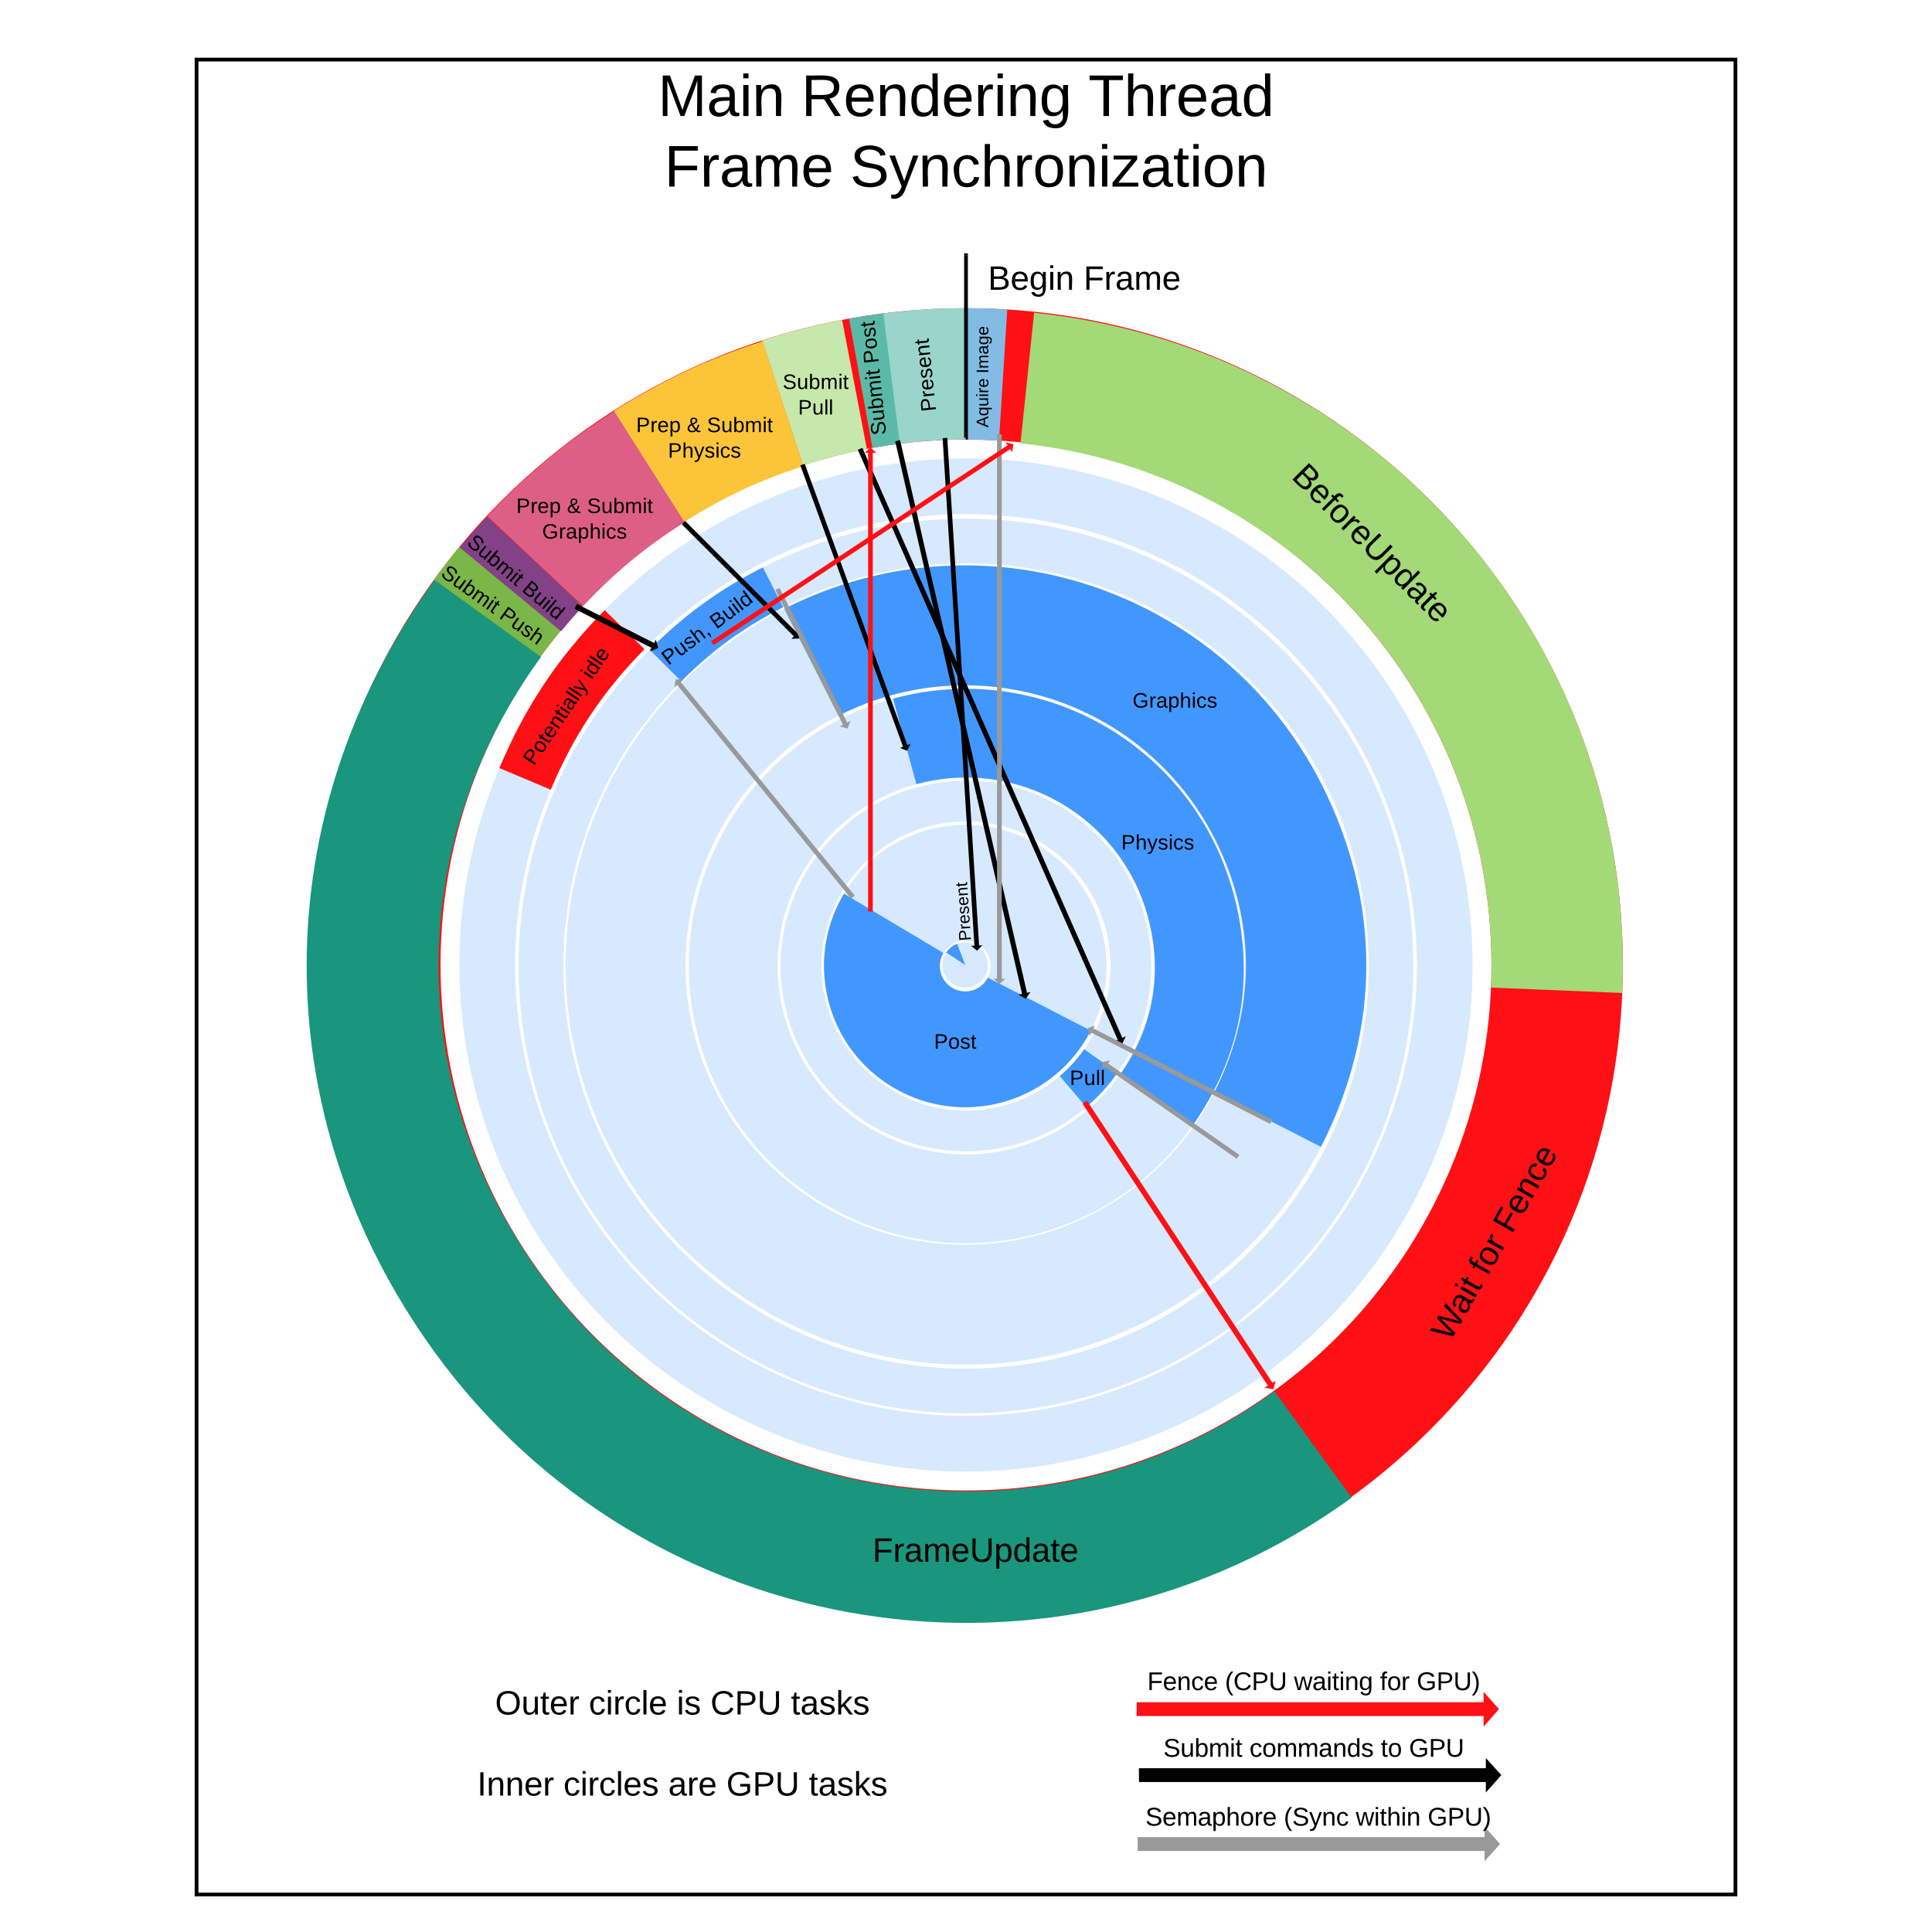 <svg xmlns="http://www.w3.org/2000/svg" xmlns:xlink="http://www.w3.org/1999/xlink" xmlns:lucid="lucid" width="1029.47" height="1029.47"><g transform="translate(-375.265 -115.265)" lucid:page-tab-id="0_0"><path d="M480 147.02h820v977.72H480z" stroke="#000" stroke-width="2" fill="#fff"/><use xlink:href="#a" transform="matrix(1,0,0,1,485,152.024) translate(240.805 25.067)"/><use xlink:href="#b" transform="matrix(1,0,0,1,485,152.024) translate(317.223 25.067)"/><use xlink:href="#c" transform="matrix(1,0,0,1,485,152.024) translate(470.147 25.067)"/><use xlink:href="#d" transform="matrix(1,0,0,1,485,152.024) translate(244.243 62.667)"/><use xlink:href="#e" transform="matrix(1,0,0,1,485,152.024) translate(343.204 62.667)"/><g stroke="#000" stroke-opacity="0" stroke-width="2"><path d="M1240 629.48c0-193.3-156.7-350-350-350s-350 156.7-350 350 156.7 350 350 350 350-156.7 350-350zm-70 0c0 154.64-125.36 280-280 280s-280-125.36-280-280 125.36-280 280-280 280 125.36 280 280z" fill="#d7e9ff" fill-opacity="0"/><path d="M1240 629.48c0-193.3-156.7-350-350-350s-350 156.7-350 350 156.7 350 350 350 350-156.7 350-350zm-70 0c0 154.64-125.36 280-280 280s-280-125.36-280-280 125.36-280 280-280 280 125.36 280 280z" fill="#ff1014"/></g><g stroke="#000" stroke-opacity="0" stroke-width="2"><path d="M781.42 296.75C597.66 356.72 497.3 554.3 557.27 738.05c59.96 183.77 257.55 284.13 441.3 224.16 183.77-59.95 284.13-257.53 224.16-441.3-59.96-183.76-257.55-284.12-441.3-224.15zM803.14 363.3c147-47.98 305.07 32.3 353.05 179.32 47.96 147-32.33 305.07-179.34 353.05-147 47.97-305.07-32.3-353.05-179.33-47.96-147 32.33-305.07 179.34-353.04z" fill="#d7e9ff" fill-opacity="0"/><path d="M781.42 296.75c14.7-4.8 27.37-8.07 42.56-11l13.2 68.76c-12.15 2.34-22.28 4.96-34.04 8.8z" fill="#c7e8ac"/></g><g stroke="#000" stroke-opacity="0" stroke-width="2"><path d="M827.7 285.08c-190.22 34.4-316.52 216.5-282.1 406.7C580 882 762.1 1008.3 952.3 973.9c190.22-34.4 316.52-216.5 282.1-406.7-34.4-190.22-216.5-316.52-406.7-282.1zM840.14 353.94c152.17-27.53 297.85 73.5 325.38 225.68 27.53 152.17-73.5 297.85-225.68 325.38C787.68 932.55 642 831.5 614.47 679.34c-27.53-152.17 73.5-297.85 225.68-325.38z" fill="#d7e9ff" fill-opacity="0"/><path d="M827.7 285.08c7.6-1.38 14.06-2.34 21.74-3.24l8.1 69.53c-6.13.7-11.3 1.48-17.4 2.58z" fill="#5abaa7"/></g><g stroke="#000" stroke-opacity="0" stroke-width="2"><path d="M845.94 282.28c-191.76 24.32-327.5 199.5-303.16 391.26 24.34 191.76 199.52 327.5 391.28 303.16 191.76-24.34 327.5-199.52 303.16-391.28-24.34-191.76-199.52-327.5-391.28-303.15zM854.75 351.7c153.4-19.46 293.56 89.12 313.02 242.53 19.47 153.4-89.1 293.56-242.52 313.02-153.4 19.47-293.56-89.1-313.02-242.52-19.47-153.4 89.1-293.55 242.52-313.02z" fill="#d7e9ff" fill-opacity="0"/><path d="M845.94 282.28c15.34-1.96 28.4-2.8 43.86-2.8l.04 70c-12.37 0-22.82.67-35.1 2.23z" fill="#99d5ca"/></g><path d="M890 279.48c-193.3 0-350 156.7-350 350s156.7 350 350 350 350-156.7 350-350-156.7-350-350-350zm0 70c154.64 0 280 125.36 280 280s-125.36 280-280 280-280-125.36-280-280 125.36-280 280-280z" stroke="#000" stroke-opacity="0" stroke-width="2" fill="#d7e9ff" fill-opacity="0"/><path d="M890 279.48c7.73 0 14.26.2 21.98.7l-4.4 69.85c-6.17-.38-11.4-.55-17.58-.55z" stroke="#000" stroke-opacity="0" stroke-width="2" fill="#83bbe5"/><g stroke="#000" stroke-opacity="0" stroke-width="2"><path d="M702.26 334.35C538.98 437.8 490.48 654.05 593.94 817.33 697.4 980.6 913.64 1029.1 1076.9 925.65c163.3-103.46 211.8-319.7 108.34-482.98-103.46-163.28-319.7-211.78-482.98-108.32zM739.72 393.48c130.62-82.77 303.6-43.97 386.38 86.66 82.77 130.63 43.97 303.6-86.65 386.38-130.63 82.77-303.62 43.97-386.38-86.66-82.77-130.63-43.97-303.6 86.66-386.38z" fill="#d7e9ff" fill-opacity="0"/><path d="M702.26 334.35c26.13-16.55 50-27.76 79.4-37.3l21.6 66.6c-23.54 7.62-42.63 16.6-63.53 29.83z" fill="#fcc438"/></g><g stroke="#000" stroke-opacity="0" stroke-width="2"><path d="M926.3 281.9c-192.25-20.06-364.36 119.54-384.4 311.8-20.06 192.25 119.54 364.36 311.8 384.4 192.25 20.06 364.36-119.54 384.4-311.8 20.06-192.25-119.54-364.36-311.8-384.4zM919.04 351.5c153.8 16.05 265.5 153.74 249.45 307.54-16.05 153.8-153.74 265.5-307.54 249.45-153.8-16.05-265.5-153.74-249.45-307.54 16.05-153.8 153.74-265.5 307.54-249.45z" fill="#d7e9ff" fill-opacity="0"/><path d="M926.3 281.9c184.57 19.24 321.03 177.06 313.4 362.47l-69.94-2.87c6.1-148.33-103.06-274.6-250.72-290z" fill="#a3d977"/></g><g stroke="#000" stroke-opacity="0" stroke-width="2"><path d="M1095.5 913.33c156.47-113.5 191.32-332.34 77.83-488.82C1059.83 268.04 841 233.2 684.5 346.68 528.04 460.17 493.2 679 606.68 835.5 720.17 991.96 939 1026.8 1095.5 913.32zM1054.4 856.66c-125.2 90.8-300.27 62.9-391.06-62.27-90.8-125.2-62.9-300.27 62.27-391.06 125.2-90.8 300.27-62.9 391.06 62.27 90.8 125.2 62.9 300.27-62.27 391.06z" fill="#d7e9ff" fill-opacity="0"/><path d="M1095.5 913.33c-156.5 113.5-375.34 78.64-488.83-77.84-90.8-125.2-90.65-286.43.34-411.46l56.6 41.2c-72.8 100.02-72.9 229-.26 329.15 90.8 125.17 265.87 153.05 391.05 62.26z" fill="#19967d"/></g><g stroke="#000" stroke-opacity="0" stroke-width="2"><path d="M606.6 424.1c-113.43 156.52-78.5 375.36 78.02 488.8 156.52 113.42 375.36 78.48 488.78-78.04 113.43-156.52 78.5-375.35-78.02-488.78-156.52-113.43-375.36-78.5-488.78 78.02zM663.28 465.18c90.74-125.22 265.8-153.17 391.03-62.42 125.22 90.74 153.17 265.8 62.42 391.03-90.74 125.2-265.8 153.15-391.03 62.4-125.22-90.74-153.17-265.8-62.42-391.02z" fill="#d7e9ff" fill-opacity="0"/><path d="M606.6 424.1c4.53-6.26 8.53-11.43 13.45-17.4l54 44.56c-3.95 4.78-7.14 8.9-10.77 13.92z" fill="#7ab648"/></g><g stroke="#000" stroke-opacity="0" stroke-width="2"><path d="M620.27 407.03C497.1 556 518.04 776.63 667.03 899.8 816 1022.94 1036.63 1002 1159.8 853.02c123.15-148.98 102.22-369.6-46.77-492.76-148.98-123.16-369.6-102.23-492.76 46.76zM674.23 451.63c98.52-119.2 275.02-135.94 394.2-37.4 119.2 98.52 135.94 275.02 37.4 394.2-98.52 119.2-275.02 135.94-394.2 37.4-119.2-98.52-135.94-275.02-37.4-394.2z" fill="#d7e9ff" fill-opacity="0"/><path d="M620.27 407.03c4.93-5.96 9.25-10.86 14.54-16.5l51.05 47.9c-4.23 4.5-7.7 8.43-11.63 13.2z" fill="#834187"/></g><g stroke="#000" stroke-opacity="0" stroke-width="2"><path d="M634.93 390.33C502.57 531.2 509.46 752.7 650.33 885.07c140.87 132.36 362.37 125.47 494.74-15.4 132.36-140.87 125.47-362.37-15.4-494.74-140.87-132.36-362.37-125.47-494.74 15.4zM685.95 438.26c105.9-112.7 283.1-118.2 395.8-12.3 112.68 105.88 118.2 283.08 12.3 395.78-105.9 112.7-283.1 118.2-395.8 12.3-112.68-105.88-118.2-283.08-12.3-395.78z" fill="#d7e9ff" fill-opacity="0"/><path d="M634.93 390.33c21.18-22.54 41.5-39.34 67.62-55.9l37.5 59.1c-20.9 13.26-37.16 26.7-54.1 44.73z" fill="#de5f85"/></g><g stroke="#000" stroke-opacity="0" stroke-width="2"><path d="M641.37 524.53c-57.96 137.3 6.36 295.6 143.68 353.58 137.3 57.97 295.6-6.35 353.58-143.66 57.96-137.32-6.36-295.62-143.68-353.58-137.3-57.97-295.6 6.35-353.58 143.67zM668.72 536.08c51.6-122.22 192.48-179.46 314.7-127.88 122.2 51.6 179.45 192.48 127.86 314.7-51.6 122.2-192.48 179.45-314.7 127.86-122.2-51.6-179.45-192.48-127.86-314.7z" fill="#d7e9ff"/><path d="M641.37 524.53c13.92-32.96 31.03-58.64 56.1-84.16l21.18 20.8c-22.3 22.72-37.55 45.57-49.93 74.9z" fill="#ff1014"/></g><g stroke="#000" stroke-opacity="0" stroke-width="2"><path d="M721.43 461.43c-93.1 93.1-93.1 244.04 0 337.14s244.04 93.1 337.14 0 93.1-244.04 0-337.14-244.04-93.1-337.14 0zM738.28 478.28c83.8-83.8 219.65-83.8 303.44 0 83.8 83.8 83.8 219.65 0 303.44-83.8 83.8-219.65 83.8-303.44 0-83.8-83.8-83.8-219.65 0-303.44z" fill="#d7e9ff"/><path d="M721.43 461.43c18.62-18.62 36.88-31.9 60.34-43.85l10.82 21.25c-21.12 10.76-37.56 22.7-54.32 39.45z" fill="#4297ff"/></g><g stroke="#000" stroke-opacity="0" stroke-width="2"><path d="M793.18 439.66c-104.84 53.25-146.66 181.4-93.4 286.23C753 830.72 881.17 872.54 986 819.3c104.83-53.25 146.65-181.4 93.4-286.23-53.24-104.83-181.4-146.65-286.22-93.4zM822.1 496.6c73.38-37.26 163.1-8 200.36 65.4 37.27 73.38 8 163.08-65.38 200.35-73.4 37.28-163.1 8-200.36-65.38-37.28-73.38-8-163.1 65.38-200.36z" fill="#d7e9ff"/><path d="M793.18 439.66c104.83-53.24 232.98-11.42 286.22 93.4 31.95 62.9 31.87 130.5-.24 193.32l-56.87-29.07c22.46-43.96 22.52-91.28.16-135.3-37.27-73.4-126.98-102.66-200.36-65.4z" fill="#4297ff"/></g><g stroke="#000" stroke-opacity="0" stroke-width="2"><path d="M851.15 487.54C772.47 509 726.1 590.17 747.55 668.84c21.45 78.7 102.62 125.07 181.3 103.62 78.68-21.46 125.06-102.63 103.6-181.3-21.45-78.7-102.62-125.07-181.3-103.62zm12.43 45.59c53.5-14.6 108.7 16.95 123.3 70.45 14.58 53.5-16.96 108.7-70.46 123.3-53.5 14.58-108.7-16.96-123.3-70.46-14.58-53.5 16.96-108.7 70.46-123.3z" fill="#d7e9ff"/><path d="M851.15 487.54c78.68-21.45 159.85 24.93 181.3 103.6 12.02 44.07 4.58 86.52-21.7 123.86l-38.65-27.2c17.88-25.4 22.94-54.26 14.77-84.22-14.6-53.5-69.8-85.04-123.3-70.45z" fill="#4297ff"/></g><g stroke="#000" stroke-opacity="0" stroke-width="2"><path d="M970.74 686.88c31.4-44.6 20.73-106.2-23.86-137.62-44.6-31.4-106.2-20.73-137.62 23.86-31.4 44.6-20.73 106.2 23.86 137.62 44.6 31.4 106.2 20.73 137.62-23.86zM952.97 674.36c-24.5 34.78-72.55 43.1-107.33 18.6s-43.1-72.54-18.6-107.32c24.5-34.78 72.54-43.1 107.32-18.6 34.78 24.5 43.1 72.54 18.6 107.32z" fill="#d7e9ff"/><path d="M970.74 686.88c-5.03 7.13-10.04 12.63-16.7 18.3l-14.08-16.55c5.18-4.4 9.1-8.7 13-14.27z" fill="#4297ff"/></g><g stroke="#000" stroke-opacity="0" stroke-width="2"><path d="M956.5 664.42c19.02-36.97 4.46-82.34-32.5-101.34s-82.33-4.46-101.34 32.5c-19 36.97-4.45 82.34 32.5 101.34 36.97 19 82.34 4.46 101.35-32.5zM901.64 636.2c-3.42 6.65-11.58 9.27-18.24 5.85-6.66-3.43-9.28-11.6-5.86-18.24 3.42-6.65 11.6-9.27 18.24-5.85 6.66 3.43 9.28 11.6 5.85 18.24z" fill="#d7e9ff"/><path d="M956.5 664.42c-19 36.96-64.37 51.5-101.33 32.5-36.96-19-51.5-64.37-32.5-101.34.75-1.47 1.44-2.7 2.3-4.13l52.98 31.6-.4.76c-3.43 6.66-.8 14.82 5.84 18.25 6.65 3.42 14.8.8 18.23-5.86z" fill="#4297ff"/></g><path d="M889.6 250.26H1016V280H889.6z" stroke="#000" stroke-opacity="0" stroke-width="2" fill="#fff" fill-opacity="0"/><use xlink:href="#f" transform="matrix(1,0,0,1,894.592,255.256) translate(7.1 14.4)"/><use xlink:href="#g" transform="matrix(1,0,0,1,894.592,255.256) translate(58.05 14.4)"/><g stroke="#000" stroke-opacity="0" stroke-width="2"><path d="M879.47 622.82c-3.67 5.6-2.13 13.1 3.46 16.78 5.58 3.67 13.1 2.13 16.77-3.46 3.68-5.6 2.13-13.1-3.45-16.77-5.6-3.68-13.1-2.13-16.78 3.45zm10.12 6.66z" fill="#d7e9ff"/><path d="M879.47 622.82c1.47-2.23 3.35-3.73 5.85-4.67l4.27 11.33z" fill="#4297ff"/></g><path d="M890 348.46v-97.2" stroke="#000" stroke-width="2" fill="none"/><path d="M889.84 349.48l-.84.06v-.06l.84-.02zm1.16 0l-.8-.03h-.36v-1.02H891z"/><path d="M890 251.28v-1.02" stroke="#000" stroke-width="2" fill="none"/><path d="M718.64 461.97l53.85-40.4 11.72 15.62-53.84 40.4z" stroke="#000" stroke-opacity="0" stroke-width="2" fill="#fff" fill-opacity="0"/><use xlink:href="#h" transform="matrix(0.8,-0.6,0.6,0.8,725.645,462.965) translate(0.383 9.067)"/><use xlink:href="#i" transform="matrix(0.8,-0.6,0.6,0.8,725.645,462.965) translate(32.494 9.067)"/><path d="M961.87 478.26h78.73v19.55h-78.73z" stroke="#000" stroke-opacity="0" stroke-width="2" fill="#fff" fill-opacity="0"/><use xlink:href="#j" transform="matrix(1,0,0,1,966.869,483.259) translate(11.865 9.067)"/><path d="M952.7 553.87h78.73v19.54H952.7z" stroke="#000" stroke-opacity="0" stroke-width="2" fill="#fff" fill-opacity="0"/><use xlink:href="#k" transform="matrix(1,0,0,1,957.701,558.866) translate(14.997 9.067)"/><path d="M925.22 679.36h58.73v19.54h-58.73z" stroke="#000" stroke-opacity="0" stroke-width="2" fill="#fff" fill-opacity="0"/><use xlink:href="#l" transform="matrix(1,0,0,1,930.22,684.356) translate(15.087 9.067)"/><path d="M850.8 660h66.6v19.55h-66.6z" stroke="#000" stroke-opacity="0" stroke-width="2" fill="#fff" fill-opacity="0"/><use xlink:href="#m" transform="matrix(1,0,0,1,855.791,665) translate(17.167 9.067)"/><path d="M880.64 620.57l-2.58-37.22 10.82-.75 2.57 37.22z" stroke="#000" stroke-opacity="0" stroke-width="2" fill="#fff" fill-opacity="0"/><use xlink:href="#n" transform="matrix(-0.069,-0.998,0.998,-0.069,885.284,615.234) translate(-1.679 7.289)"/><path d="M630.62 536.57l70.7-104.47 23.88 16.16-70.7 104.47z" stroke="#000" stroke-opacity="0" stroke-width="2" fill="#fff" fill-opacity="0"/><use xlink:href="#o" transform="matrix(0.561,-0.828,0.828,0.561,637.562,535.231) translate(22.06 11.767)"/><use xlink:href="#p" transform="matrix(0.561,-0.828,0.828,0.561,637.562,535.231) translate(77.373 11.767)"/><path d="M683.13 438.43l41.14 20.82.2-.4.32 1.17-1.14.43.2-.4-41.14-20.82zM740.32 394.26L800.06 454l.18-.17-.03.68-.67.04.18-.18-59.74-59.74zM803.47 363.7l54.7 149.8.25-.08-.32.6-.62-.25.23-.1-54.7-149.8zM834.26 355.2L972.8 669.6l.3-.14-.37.8-.85-.27.3-.14-138.52-314.4z" stroke="#000" stroke-width="2" fill="#fff"/><path d="M828.93 592.7L736.2 478.82l-.18.16.1-.68.67.04-.2.15 92.72 113.88zM1051.63 712.82l-95.32-48.65-.1.22-.18-.66.63-.24-.1.22 95.3 48.65z" stroke="#999" stroke-width="2" fill="#fff"/><path d="M954.18 703.14l98.8 150.3.4-.25-.32 1.17-1.2-.2.38-.23-98.8-150.3z" stroke="#ff1014" stroke-width="2" fill="#fff"/><path d="M790.22 429.9l36.08 71.84.22-.12-.25.63-.64-.18.22-.1-36.07-71.86z" stroke="#999" stroke-width="2" fill="#fff"/><path d="M1059.3 338.65l113.14 113.14-15.73 15.72-113.13-113.14z" stroke="#000" stroke-opacity="0" stroke-width="2" fill="#fff" fill-opacity="0"/><use xlink:href="#q" transform="matrix(0.707,0.707,-0.707,0.707,1059.3,345.725) translate(19.55 14.4)"/><path d="M1118.43 843l82.76-144.6 19.48 11.16-82.76 144.6z" stroke="#000" stroke-opacity="0" stroke-width="2" fill="#fff" fill-opacity="0"/><use xlink:href="#r" transform="matrix(0.497,-0.868,0.868,0.497,1125.256,841.14) translate(20.425 14.4)"/><use xlink:href="#s" transform="matrix(0.497,-0.868,0.868,0.497,1125.256,841.14) translate(60.675 14.4)"/><use xlink:href="#t" transform="matrix(0.497,-0.868,0.868,0.497,1125.256,841.14) translate(86.625 14.4)"/><path d="M838.58 928.06h112.5v19.55h-112.5z" stroke="#000" stroke-opacity="0" stroke-width="2" fill="#fff" fill-opacity="0"/><use xlink:href="#u" transform="matrix(1,0,0,1,843.584,933.062) translate(-3.4 14.4)"/><path d="M609.72 404.8l67.87 48.4-6.38 8.92-67.86-48.4z" stroke="#000" stroke-opacity="0" stroke-width="2" fill="#fff" fill-opacity="0"/><use xlink:href="#v" transform="matrix(0.814,0.581,-0.581,0.814,610.891,411.761) translate(4.92 9.067)"/><use xlink:href="#w" transform="matrix(0.814,0.581,-0.581,0.814,610.891,411.761) translate(43.265 9.067)"/><path d="M644.8 374.58h83.36v20H644.8z" stroke="#000" stroke-opacity="0" stroke-width="2" fill="#fff" fill-opacity="0"/><use xlink:href="#x" transform="matrix(1,0,0,1,649.805,379.575) translate(0.529 9.067)"/><use xlink:href="#y" transform="matrix(1,0,0,1,649.805,379.575) translate(27.571 9.067)"/><use xlink:href="#z" transform="matrix(1,0,0,1,649.805,379.575) translate(38.275 9.067)"/><use xlink:href="#A" transform="matrix(1,0,0,1,649.805,379.575) translate(14.365 22.667)"/><path d="M708.7 331.45h83.35v20H708.7z" stroke="#000" stroke-opacity="0" stroke-width="2" fill="#fff" fill-opacity="0"/><use xlink:href="#x" transform="matrix(1,0,0,1,713.693,336.453) translate(0.529 9.067)"/><use xlink:href="#y" transform="matrix(1,0,0,1,713.693,336.453) translate(27.571 9.067)"/><use xlink:href="#z" transform="matrix(1,0,0,1,713.693,336.453) translate(38.275 9.067)"/><use xlink:href="#B" transform="matrix(1,0,0,1,713.693,336.453) translate(17.497 22.667)"/><path d="M784.92 308.46h49.52v27.8h-49.52z" stroke="#000" stroke-opacity="0" stroke-width="2" fill="#fff" fill-opacity="0"/><use xlink:href="#C" transform="matrix(1,0,0,1,789.917,313.465) translate(2.402 9.067)"/><use xlink:href="#D" transform="matrix(1,0,0,1,789.917,313.465) translate(10.587 22.667)"/><path d="M834.65 359.6l-8.55-82.9 19.9-2.06 8.54 82.92z" stroke="#000" stroke-opacity="0" stroke-width="2" fill="#fff" fill-opacity="0"/><use xlink:href="#v" transform="matrix(-0.103,-0.995,0.995,-0.103,839.111,354.129) translate(6.494 9.067)"/><use xlink:href="#E" transform="matrix(-0.103,-0.995,0.995,-0.103,839.111,354.129) translate(44.839 9.067)"/><path d="M862.36 358l-8.55-82.92 19.9-2.05 8.55 82.92z" stroke="#000" stroke-opacity="0" stroke-width="2" fill="#fff" fill-opacity="0"/><use xlink:href="#F" transform="matrix(-0.103,-0.995,0.995,-0.103,866.817,352.518) translate(17.497 9.067)"/><path d="M889.6 358v-83.36h18.26V358z" stroke="#000" stroke-opacity="0" stroke-width="2" fill="#fff" fill-opacity="0"/><use xlink:href="#G" transform="matrix(6.123233995736766e-17,-1,1,6.123233995736766e-17,894.592,353.004) translate(9.958 7.289)"/><use xlink:href="#H" transform="matrix(6.123233995736766e-17,-1,1,6.123233995736766e-17,894.592,353.004) translate(38.759 7.289)"/><path d="M854.12 350.97l67.63 294.5.33-.07-.52.76-.8-.45.32-.07-67.62-294.5z" stroke="#000" stroke-width="2" fill="#fff"/><g><path d="M879.1 349.66l16.93 270.36h.25l-.47.47-.52-.43.25-.02L878.6 349.7z" stroke="#000" stroke-width="2" fill="#fff"/></g><g><path d="M908.04 347.73V637.8h.25l-.5.44-.5-.45h.24V347.72z" stroke="#999" stroke-width="2" fill="#fff"/></g><path d="M983.93 1025.3h184.86v-.68l1.2 1.36-1.2 1.37v-.7H983.92z" stroke="#ff1014" stroke-width="6" fill="#fff"/><path d="M985.15 1060.47H1170v-.68l1.23 1.35-1.22 1.37v-.68H985.16z" stroke="#000" stroke-width="6" fill="#fff"/><path d="M984.47 1097.17h184.85v-.7l1.23 1.38-1.23 1.36v-.67H984.47z" stroke="#999" stroke-width="6" fill="#fff"/><path d="M976.78 1000h196.62v24.28H976.78z" stroke="#000" stroke-opacity="0" stroke-width="2" fill="#fff" fill-opacity="0"/><g><use xlink:href="#I" transform="matrix(1,0,0,1,981.784,1005) translate(4.824 10.844)"/><use xlink:href="#J" transform="matrix(1,0,0,1,981.784,1005) translate(46.206 10.844)"/><use xlink:href="#K" transform="matrix(1,0,0,1,981.784,1005) translate(82.994 10.844)"/><use xlink:href="#L" transform="matrix(1,0,0,1,981.784,1005) translate(128.82 10.844)"/><use xlink:href="#M" transform="matrix(1,0,0,1,981.784,1005) translate(148.362 10.844)"/></g><path d="M976.78 1035.5h196.62v24.3H976.78z" stroke="#000" stroke-opacity="0" stroke-width="2" fill="#fff" fill-opacity="0"/><g><use xlink:href="#N" transform="matrix(1,0,0,1,981.784,1040.514) translate(13.39 10.844)"/><use xlink:href="#O" transform="matrix(1,0,0,1,981.784,1040.514) translate(59.253 10.844)"/><use xlink:href="#P" transform="matrix(1,0,0,1,981.784,1040.514) translate(129.215 10.844)"/><use xlink:href="#Q" transform="matrix(1,0,0,1,981.784,1040.514) translate(144.277 10.844)"/></g><path d="M979.2 1072.2h196.62v24.28H979.2z" stroke="#000" stroke-opacity="0" stroke-width="2" fill="#fff" fill-opacity="0"/><g><use xlink:href="#R" transform="matrix(1,0,0,1,984.198,1077.207) translate(1.398 10.844)"/><use xlink:href="#S" transform="matrix(1,0,0,1,984.198,1077.207) translate(75.125 10.844)"/><use xlink:href="#T" transform="matrix(1,0,0,1,984.198,1077.207) translate(113.494 10.844)"/><use xlink:href="#M" transform="matrix(1,0,0,1,984.198,1077.207) translate(151.789 10.844)"/></g><path d="M617.4 996.33H860v100.15H617.4z" stroke="#000" stroke-opacity="0" stroke-width="2" fill="#fff" fill-opacity="0"/><g><use xlink:href="#U" transform="matrix(1,0,0,1,622.391,1001.329) translate(16.675 27.5)"/><use xlink:href="#V" transform="matrix(1,0,0,1,622.391,1001.329) translate(66.625 27.5)"/><use xlink:href="#W" transform="matrix(1,0,0,1,622.391,1001.329) translate(113.475 27.5)"/><use xlink:href="#X" transform="matrix(1,0,0,1,622.391,1001.329) translate(131.425 27.5)"/><use xlink:href="#Y" transform="matrix(1,0,0,1,622.391,1001.329) translate(174.325 27.5)"/><use xlink:href="#Z" transform="matrix(1,0,0,1,622.391,1001.329) translate(116.5 49.1)"/><use xlink:href="#aa" transform="matrix(1,0,0,1,622.391,1001.329) translate(7.15 70.7)"/><use xlink:href="#ab" transform="matrix(1,0,0,1,622.391,1001.329) translate(53.1 70.7)"/><use xlink:href="#ac" transform="matrix(1,0,0,1,622.391,1001.329) translate(108.95 70.7)"/><use xlink:href="#ad" transform="matrix(1,0,0,1,622.391,1001.329) translate(139.9 70.7)"/><use xlink:href="#ae" transform="matrix(1,0,0,1,622.391,1001.329) translate(183.85 70.7)"/></g><g><path d="M838.83 600V355.52h-.25l.5-.45.5.45h-.25V600z" stroke="#ff1014" stroke-width="2" fill="#fff"/></g><g><path d="M755.5 457.2l158.1-104.43-.15-.2.65.16-.1.66-.13-.22-158.1 104.44z" stroke="#ff1014" stroke-width="2" fill="#fff"/></g><g><path d="M624.78 387.82l63.8 53.66-7.06 8.38-63.8-53.65z" stroke="#000" stroke-opacity="0" stroke-width="2" fill="#fff" fill-opacity="0"/></g><g><use xlink:href="#v" transform="matrix(0.765,0.644,-0.644,0.765,625.391,394.864) translate(5.267 9.067)"/><use xlink:href="#i" transform="matrix(0.765,0.644,-0.644,0.765,625.391,394.864) translate(43.611 9.067)"/></g><g><path d="M1034 731.3l-70.14-48.82-.14.2-.1-.66.67-.15-.16.2 70.14 48.83z" stroke="#999" stroke-width="2" fill="#fff"/></g><defs><path d="M240 0l2-218c-23 76-54 145-80 218h-23L58-218 59 0H30v-248h44l77 211c21-75 51-140 76-211h43V0h-30" id="af"/><path d="M141-36C126-15 110 5 73 4 37 3 15-17 15-53c-1-64 63-63 125-63 3-35-9-54-41-54-24 1-41 7-42 31l-33-3c5-37 33-52 76-52 45 0 72 20 72 64v82c-1 20 7 32 28 27v20c-31 9-61-2-59-35zM48-53c0 20 12 33 32 33 41-3 63-29 60-74-43 2-92-5-92 41" id="ag"/><path d="M24-231v-30h32v30H24zM24 0v-190h32V0H24" id="ah"/><path d="M117-194c89-4 53 116 60 194h-32v-121c0-31-8-49-39-48C34-167 62-67 57 0H25l-1-190h30c1 10-1 24 2 32 11-22 29-35 61-36" id="ai"/><g id="a"><use transform="matrix(0.087,0,0,0.087,0,0)" xlink:href="#af"/><use transform="matrix(0.087,0,0,0.087,26.024,0)" xlink:href="#ag"/><use transform="matrix(0.087,0,0,0.087,43.431,0)" xlink:href="#ah"/><use transform="matrix(0.087,0,0,0.087,50.307,0)" xlink:href="#ai"/></g><path d="M233-177c-1 41-23 64-60 70L243 0h-38l-65-103H63V0H30v-248c88 3 205-21 203 71zM63-129c60-2 137 13 137-47 0-61-80-42-137-45v92" id="aj"/><path d="M100-194c63 0 86 42 84 106H49c0 40 14 67 53 68 26 1 43-12 49-29l28 8c-11 28-37 45-77 45C44 4 14-33 15-96c1-61 26-98 85-98zm52 81c6-60-76-77-97-28-3 7-6 17-6 28h103" id="ak"/><path d="M85-194c31 0 48 13 60 33l-1-100h32l1 261h-30c-2-10 0-23-3-31C134-8 116 4 85 4 32 4 16-35 15-94c0-66 23-100 70-100zm9 24c-40 0-46 34-46 75 0 40 6 74 45 74 42 0 51-32 51-76 0-42-9-74-50-73" id="al"/><path d="M114-163C36-179 61-72 57 0H25l-1-190h30c1 12-1 29 2 39 6-27 23-49 58-41v29" id="am"/><path d="M177-190C167-65 218 103 67 71c-23-6-38-20-44-43l32-5c15 47 100 32 89-28v-30C133-14 115 1 83 1 29 1 15-40 15-95c0-56 16-97 71-98 29-1 48 16 59 35 1-10 0-23 2-32h30zM94-22c36 0 50-32 50-73 0-42-14-75-50-75-39 0-46 34-46 75s6 73 46 73" id="an"/><g id="b"><use transform="matrix(0.087,0,0,0.087,0,0)" xlink:href="#aj"/><use transform="matrix(0.087,0,0,0.087,22.543,0)" xlink:href="#ak"/><use transform="matrix(0.087,0,0,0.087,39.95,0)" xlink:href="#ai"/><use transform="matrix(0.087,0,0,0.087,57.357,0)" xlink:href="#al"/><use transform="matrix(0.087,0,0,0.087,74.765,0)" xlink:href="#ak"/><use transform="matrix(0.087,0,0,0.087,92.172,0)" xlink:href="#am"/><use transform="matrix(0.087,0,0,0.087,102.53,0)" xlink:href="#ah"/><use transform="matrix(0.087,0,0,0.087,109.406,0)" xlink:href="#ai"/><use transform="matrix(0.087,0,0,0.087,126.813,0)" xlink:href="#an"/></g><path d="M127-220V0H93v-220H8v-28h204v28h-85" id="ao"/><path d="M106-169C34-169 62-67 57 0H25v-261h32l-1 103c12-21 28-36 61-36 89 0 53 116 60 194h-32v-121c2-32-8-49-39-48" id="ap"/><g id="c"><use transform="matrix(0.087,0,0,0.087,0,0)" xlink:href="#ao"/><use transform="matrix(0.087,0,0,0.087,19.061,0)" xlink:href="#ap"/><use transform="matrix(0.087,0,0,0.087,36.469,0)" xlink:href="#am"/><use transform="matrix(0.087,0,0,0.087,46.826,0)" xlink:href="#ak"/><use transform="matrix(0.087,0,0,0.087,64.233,0)" xlink:href="#ag"/><use transform="matrix(0.087,0,0,0.087,81.641,0)" xlink:href="#al"/></g><path d="M63-220v92h138v28H63V0H30v-248h175v28H63" id="aq"/><path d="M210-169c-67 3-38 105-44 169h-31v-121c0-29-5-50-35-48C34-165 62-65 56 0H25l-1-190h30c1 10-1 24 2 32 10-44 99-50 107 0 11-21 27-35 58-36 85-2 47 119 55 194h-31v-121c0-29-5-49-35-48" id="ar"/><g id="d"><use transform="matrix(0.087,0,0,0.087,0,0)" xlink:href="#aq"/><use transform="matrix(0.087,0,0,0.087,19.061,0)" xlink:href="#am"/><use transform="matrix(0.087,0,0,0.087,29.419,0)" xlink:href="#ag"/><use transform="matrix(0.087,0,0,0.087,46.826,0)" xlink:href="#ar"/><use transform="matrix(0.087,0,0,0.087,72.85,0)" xlink:href="#ak"/></g><path d="M185-189c-5-48-123-54-124 2 14 75 158 14 163 119 3 78-121 87-175 55-17-10-28-26-33-46l33-7c5 56 141 63 141-1 0-78-155-14-162-118-5-82 145-84 179-34 5 7 8 16 11 25" id="as"/><path d="M179-190L93 31C79 59 56 82 12 73V49c39 6 53-20 64-50L1-190h34L92-34l54-156h33" id="at"/><path d="M96-169c-40 0-48 33-48 73s9 75 48 75c24 0 41-14 43-38l32 2c-6 37-31 61-74 61-59 0-76-41-82-99-10-93 101-131 147-64 4 7 5 14 7 22l-32 3c-4-21-16-35-41-35" id="au"/><path d="M100-194c62-1 85 37 85 99 1 63-27 99-86 99S16-35 15-95c0-66 28-99 85-99zM99-20c44 1 53-31 53-75 0-43-8-75-51-75s-53 32-53 75 10 74 51 75" id="av"/><path d="M9 0v-24l116-142H16v-24h144v24L44-24h123V0H9" id="aw"/><path d="M59-47c-2 24 18 29 38 22v24C64 9 27 4 27-40v-127H5v-23h24l9-43h21v43h35v23H59v120" id="ax"/><g id="e"><use transform="matrix(0.087,0,0,0.087,0,0)" xlink:href="#as"/><use transform="matrix(0.087,0,0,0.087,20.889,0)" xlink:href="#at"/><use transform="matrix(0.087,0,0,0.087,36.556,0)" xlink:href="#ai"/><use transform="matrix(0.087,0,0,0.087,53.963,0)" xlink:href="#au"/><use transform="matrix(0.087,0,0,0.087,69.63,0)" xlink:href="#ap"/><use transform="matrix(0.087,0,0,0.087,87.037,0)" xlink:href="#am"/><use transform="matrix(0.087,0,0,0.087,97.394,0)" xlink:href="#av"/><use transform="matrix(0.087,0,0,0.087,114.802,0)" xlink:href="#ai"/><use transform="matrix(0.087,0,0,0.087,132.209,0)" xlink:href="#ah"/><use transform="matrix(0.087,0,0,0.087,139.085,0)" xlink:href="#aw"/><use transform="matrix(0.087,0,0,0.087,154.752,0)" xlink:href="#ag"/><use transform="matrix(0.087,0,0,0.087,172.159,0)" xlink:href="#ax"/><use transform="matrix(0.087,0,0,0.087,180.863,0)" xlink:href="#ah"/><use transform="matrix(0.087,0,0,0.087,187.739,0)" xlink:href="#av"/><use transform="matrix(0.087,0,0,0.087,205.146,0)" xlink:href="#ai"/></g><path d="M160-131c35 5 61 23 61 61C221 17 115-2 30 0v-248c76 3 177-17 177 60 0 33-19 50-47 57zm-97-11c50-1 110 9 110-42 0-47-63-36-110-37v79zm0 115c55-2 124 14 124-45 0-56-70-42-124-44v89" id="ay"/><g id="f"><use transform="matrix(0.05,0,0,0.05,0,0)" xlink:href="#ay"/><use transform="matrix(0.05,0,0,0.05,12,0)" xlink:href="#ak"/><use transform="matrix(0.05,0,0,0.05,22,0)" xlink:href="#an"/><use transform="matrix(0.05,0,0,0.05,32,0)" xlink:href="#ah"/><use transform="matrix(0.05,0,0,0.05,35.95,0)" xlink:href="#ai"/></g><g id="g"><use transform="matrix(0.05,0,0,0.05,0,0)" xlink:href="#aq"/><use transform="matrix(0.05,0,0,0.05,10.95,0)" xlink:href="#am"/><use transform="matrix(0.05,0,0,0.05,16.9,0)" xlink:href="#ag"/><use transform="matrix(0.05,0,0,0.05,26.9,0)" xlink:href="#ar"/><use transform="matrix(0.05,0,0,0.05,41.85,0)" xlink:href="#ak"/></g><path d="M30-248c87 1 191-15 191 75 0 78-77 80-158 76V0H30v-248zm33 125c57 0 124 11 124-50 0-59-68-47-124-48v98" id="az"/><path d="M84 4C-5 8 30-112 23-190h32v120c0 31 7 50 39 49 72-2 45-101 50-169h31l1 190h-30c-1-10 1-25-2-33-11 22-28 36-60 37" id="aA"/><path d="M135-143c-3-34-86-38-87 0 15 53 115 12 119 90S17 21 10-45l28-5c4 36 97 45 98 0-10-56-113-15-118-90-4-57 82-63 122-42 12 7 21 19 24 35" id="aB"/><path d="M68-38c1 34 0 65-14 84H32c9-13 17-26 17-46H33v-38h35" id="aC"/><g id="h"><use transform="matrix(0.031,0,0,0.031,0,0)" xlink:href="#az"/><use transform="matrix(0.031,0,0,0.031,7.556,0)" xlink:href="#aA"/><use transform="matrix(0.031,0,0,0.031,13.852,0)" xlink:href="#aB"/><use transform="matrix(0.031,0,0,0.031,19.519,0)" xlink:href="#ap"/><use transform="matrix(0.031,0,0,0.031,25.815,0)" xlink:href="#aC"/></g><path d="M24 0v-261h32V0H24" id="aD"/><g id="i"><use transform="matrix(0.031,0,0,0.031,0,0)" xlink:href="#ay"/><use transform="matrix(0.031,0,0,0.031,7.556,0)" xlink:href="#aA"/><use transform="matrix(0.031,0,0,0.031,13.852,0)" xlink:href="#ah"/><use transform="matrix(0.031,0,0,0.031,16.339,0)" xlink:href="#aD"/><use transform="matrix(0.031,0,0,0.031,18.826,0)" xlink:href="#al"/></g><path d="M143 4C61 4 22-44 18-125c-5-107 100-154 193-111 17 8 29 25 37 43l-32 9c-13-25-37-40-76-40-61 0-88 39-88 99 0 61 29 100 91 101 35 0 62-11 79-27v-45h-74v-28h105v86C228-13 192 4 143 4" id="aE"/><path d="M115-194c55 1 70 41 70 98S169 2 115 4C84 4 66-9 55-30l1 105H24l-1-265h31l2 30c10-21 28-34 59-34zm-8 174c40 0 45-34 45-75s-6-73-45-74c-42 0-51 32-51 76 0 43 10 73 51 73" id="aF"/><g id="j"><use transform="matrix(0.031,0,0,0.031,0,0)" xlink:href="#aE"/><use transform="matrix(0.031,0,0,0.031,8.815,0)" xlink:href="#am"/><use transform="matrix(0.031,0,0,0.031,12.561,0)" xlink:href="#ag"/><use transform="matrix(0.031,0,0,0.031,18.857,0)" xlink:href="#aF"/><use transform="matrix(0.031,0,0,0.031,25.154,0)" xlink:href="#ap"/><use transform="matrix(0.031,0,0,0.031,31.45,0)" xlink:href="#ah"/><use transform="matrix(0.031,0,0,0.031,33.937,0)" xlink:href="#au"/><use transform="matrix(0.031,0,0,0.031,39.604,0)" xlink:href="#aB"/></g><g id="k"><use transform="matrix(0.031,0,0,0.031,0,0)" xlink:href="#az"/><use transform="matrix(0.031,0,0,0.031,7.556,0)" xlink:href="#ap"/><use transform="matrix(0.031,0,0,0.031,13.852,0)" xlink:href="#at"/><use transform="matrix(0.031,0,0,0.031,19.519,0)" xlink:href="#aB"/><use transform="matrix(0.031,0,0,0.031,25.185,0)" xlink:href="#ah"/><use transform="matrix(0.031,0,0,0.031,27.672,0)" xlink:href="#au"/><use transform="matrix(0.031,0,0,0.031,33.339,0)" xlink:href="#aB"/></g><g id="l"><use transform="matrix(0.031,0,0,0.031,0,0)" xlink:href="#az"/><use transform="matrix(0.031,0,0,0.031,7.556,0)" xlink:href="#aA"/><use transform="matrix(0.031,0,0,0.031,13.852,0)" xlink:href="#aD"/><use transform="matrix(0.031,0,0,0.031,16.339,0)" xlink:href="#aD"/></g><g id="m"><use transform="matrix(0.031,0,0,0.031,0,0)" xlink:href="#az"/><use transform="matrix(0.031,0,0,0.031,7.556,0)" xlink:href="#av"/><use transform="matrix(0.031,0,0,0.031,13.852,0)" xlink:href="#aB"/><use transform="matrix(0.031,0,0,0.031,19.519,0)" xlink:href="#ax"/></g><g id="n"><use transform="matrix(0.025,0,0,0.025,0,0)" xlink:href="#az"/><use transform="matrix(0.025,0,0,0.025,6.074,0)" xlink:href="#am"/><use transform="matrix(0.025,0,0,0.025,9.086,0)" xlink:href="#ak"/><use transform="matrix(0.025,0,0,0.025,14.148,0)" xlink:href="#aB"/><use transform="matrix(0.025,0,0,0.025,18.703,0)" xlink:href="#ak"/><use transform="matrix(0.025,0,0,0.025,23.765,0)" xlink:href="#ai"/><use transform="matrix(0.025,0,0,0.025,28.827,0)" xlink:href="#ax"/></g><g id="o"><use transform="matrix(0.031,0,0,0.031,0,0)" xlink:href="#az"/><use transform="matrix(0.031,0,0,0.031,7.556,0)" xlink:href="#av"/><use transform="matrix(0.031,0,0,0.031,13.852,0)" xlink:href="#ax"/><use transform="matrix(0.031,0,0,0.031,17,0)" xlink:href="#ak"/><use transform="matrix(0.031,0,0,0.031,23.296,0)" xlink:href="#ai"/><use transform="matrix(0.031,0,0,0.031,29.593,0)" xlink:href="#ax"/><use transform="matrix(0.031,0,0,0.031,32.741,0)" xlink:href="#ah"/><use transform="matrix(0.031,0,0,0.031,35.228,0)" xlink:href="#ag"/><use transform="matrix(0.031,0,0,0.031,41.524,0)" xlink:href="#aD"/><use transform="matrix(0.031,0,0,0.031,44.011,0)" xlink:href="#aD"/><use transform="matrix(0.031,0,0,0.031,46.498,0)" xlink:href="#at"/></g><g id="p"><use transform="matrix(0.031,0,0,0.031,0,0)" xlink:href="#ah"/><use transform="matrix(0.031,0,0,0.031,2.487,0)" xlink:href="#al"/><use transform="matrix(0.031,0,0,0.031,8.783,0)" xlink:href="#aD"/><use transform="matrix(0.031,0,0,0.031,11.27,0)" xlink:href="#ak"/></g><path d="M101-234c-31-9-42 10-38 44h38v23H63V0H32v-167H5v-23h27c-7-52 17-82 69-68v24" id="aG"/><path d="M232-93c-1 65-40 97-104 97C67 4 28-28 28-90v-158h33c8 89-33 224 67 224 102 0 64-133 71-224h33v155" id="aH"/><g id="q"><use transform="matrix(0.05,0,0,0.05,0,0)" xlink:href="#ay"/><use transform="matrix(0.05,0,0,0.05,12,0)" xlink:href="#ak"/><use transform="matrix(0.05,0,0,0.05,22,0)" xlink:href="#aG"/><use transform="matrix(0.05,0,0,0.05,27,0)" xlink:href="#av"/><use transform="matrix(0.05,0,0,0.05,37,0)" xlink:href="#am"/><use transform="matrix(0.05,0,0,0.05,42.95,0)" xlink:href="#ak"/><use transform="matrix(0.05,0,0,0.05,52.95,0)" xlink:href="#aH"/><use transform="matrix(0.05,0,0,0.05,65.9,0)" xlink:href="#aF"/><use transform="matrix(0.05,0,0,0.05,75.9,0)" xlink:href="#al"/><use transform="matrix(0.05,0,0,0.05,85.9,0)" xlink:href="#ag"/><use transform="matrix(0.05,0,0,0.05,95.9,0)" xlink:href="#ax"/><use transform="matrix(0.05,0,0,0.05,100.9,0)" xlink:href="#ak"/></g><path d="M266 0h-40l-56-210L115 0H75L2-248h35L96-30l15-64 43-154h32l59 218 59-218h35" id="aI"/><g id="r"><use transform="matrix(0.05,0,0,0.05,0,0)" xlink:href="#aI"/><use transform="matrix(0.05,0,0,0.05,16.3,0)" xlink:href="#ag"/><use transform="matrix(0.05,0,0,0.05,26.3,0)" xlink:href="#ah"/><use transform="matrix(0.05,0,0,0.05,30.25,0)" xlink:href="#ax"/></g><g id="s"><use transform="matrix(0.05,0,0,0.05,0,0)" xlink:href="#aG"/><use transform="matrix(0.05,0,0,0.05,5,0)" xlink:href="#av"/><use transform="matrix(0.05,0,0,0.05,15,0)" xlink:href="#am"/></g><g id="t"><use transform="matrix(0.05,0,0,0.05,0,0)" xlink:href="#aq"/><use transform="matrix(0.05,0,0,0.05,10.95,0)" xlink:href="#ak"/><use transform="matrix(0.05,0,0,0.05,20.95,0)" xlink:href="#ai"/><use transform="matrix(0.05,0,0,0.05,30.95,0)" xlink:href="#au"/><use transform="matrix(0.05,0,0,0.05,39.95,0)" xlink:href="#ak"/></g><g id="u"><use transform="matrix(0.05,0,0,0.05,0,0)" xlink:href="#aq"/><use transform="matrix(0.05,0,0,0.05,10.95,0)" xlink:href="#am"/><use transform="matrix(0.05,0,0,0.05,16.9,0)" xlink:href="#ag"/><use transform="matrix(0.05,0,0,0.05,26.9,0)" xlink:href="#ar"/><use transform="matrix(0.05,0,0,0.05,41.85,0)" xlink:href="#ak"/><use transform="matrix(0.05,0,0,0.05,51.85,0)" xlink:href="#aH"/><use transform="matrix(0.05,0,0,0.05,64.8,0)" xlink:href="#aF"/><use transform="matrix(0.05,0,0,0.05,74.8,0)" xlink:href="#al"/><use transform="matrix(0.05,0,0,0.05,84.8,0)" xlink:href="#ag"/><use transform="matrix(0.05,0,0,0.05,94.8,0)" xlink:href="#ax"/><use transform="matrix(0.05,0,0,0.05,99.8,0)" xlink:href="#ak"/></g><path d="M115-194c53 0 69 39 70 98 0 66-23 100-70 100C84 3 66-7 56-30L54 0H23l1-261h32v101c10-23 28-34 59-34zm-8 174c40 0 45-34 45-75 0-40-5-75-45-74-42 0-51 32-51 76 0 43 10 73 51 73" id="aJ"/><g id="v"><use transform="matrix(0.031,0,0,0.031,0,0)" xlink:href="#as"/><use transform="matrix(0.031,0,0,0.031,7.556,0)" xlink:href="#aA"/><use transform="matrix(0.031,0,0,0.031,13.852,0)" xlink:href="#aJ"/><use transform="matrix(0.031,0,0,0.031,20.148,0)" xlink:href="#ar"/><use transform="matrix(0.031,0,0,0.031,29.561,0)" xlink:href="#ah"/><use transform="matrix(0.031,0,0,0.031,32.048,0)" xlink:href="#ax"/></g><g id="w"><use transform="matrix(0.031,0,0,0.031,0,0)" xlink:href="#az"/><use transform="matrix(0.031,0,0,0.031,7.556,0)" xlink:href="#aA"/><use transform="matrix(0.031,0,0,0.031,13.852,0)" xlink:href="#aB"/><use transform="matrix(0.031,0,0,0.031,19.519,0)" xlink:href="#ap"/></g><g id="x"><use transform="matrix(0.031,0,0,0.031,0,0)" xlink:href="#az"/><use transform="matrix(0.031,0,0,0.031,7.556,0)" xlink:href="#am"/><use transform="matrix(0.031,0,0,0.031,11.302,0)" xlink:href="#ak"/><use transform="matrix(0.031,0,0,0.031,17.598,0)" xlink:href="#aF"/></g><path d="M234-2c-28 10-62 0-77-18C117 19 8 12 13-65c3-43 29-61 60-76-25-40-17-114 47-108 35 3 59 15 59 50 0 44-40 53-71 69 14 26 32 50 51 72 14-21 24-43 30-72l26 8c-9 33-21 57-38 82 13 13 33 22 57 15v23zM97-151c25-10 52-18 56-48-1-18-13-29-33-29-42 0-39 50-23 77zM42-66c-3 51 71 58 98 28-20-24-41-51-56-80-23 10-40 24-42 52" id="aK"/><use transform="matrix(0.031,0,0,0.031,0,0)" xlink:href="#aK" id="y"/><g id="z"><use transform="matrix(0.031,0,0,0.031,0,0)" xlink:href="#as"/><use transform="matrix(0.031,0,0,0.031,7.556,0)" xlink:href="#aA"/><use transform="matrix(0.031,0,0,0.031,13.852,0)" xlink:href="#aJ"/><use transform="matrix(0.031,0,0,0.031,20.148,0)" xlink:href="#ar"/><use transform="matrix(0.031,0,0,0.031,29.561,0)" xlink:href="#ah"/><use transform="matrix(0.031,0,0,0.031,32.048,0)" xlink:href="#ax"/></g><g id="A"><use transform="matrix(0.031,0,0,0.031,0,0)" xlink:href="#aE"/><use transform="matrix(0.031,0,0,0.031,8.815,0)" xlink:href="#am"/><use transform="matrix(0.031,0,0,0.031,12.561,0)" xlink:href="#ag"/><use transform="matrix(0.031,0,0,0.031,18.857,0)" xlink:href="#aF"/><use transform="matrix(0.031,0,0,0.031,25.154,0)" xlink:href="#ap"/><use transform="matrix(0.031,0,0,0.031,31.45,0)" xlink:href="#ah"/><use transform="matrix(0.031,0,0,0.031,33.937,0)" xlink:href="#au"/><use transform="matrix(0.031,0,0,0.031,39.604,0)" xlink:href="#aB"/></g><g id="B"><use transform="matrix(0.031,0,0,0.031,0,0)" xlink:href="#az"/><use transform="matrix(0.031,0,0,0.031,7.556,0)" xlink:href="#ap"/><use transform="matrix(0.031,0,0,0.031,13.852,0)" xlink:href="#at"/><use transform="matrix(0.031,0,0,0.031,19.519,0)" xlink:href="#aB"/><use transform="matrix(0.031,0,0,0.031,25.185,0)" xlink:href="#ah"/><use transform="matrix(0.031,0,0,0.031,27.672,0)" xlink:href="#au"/><use transform="matrix(0.031,0,0,0.031,33.339,0)" xlink:href="#aB"/></g><g id="C"><use transform="matrix(0.031,0,0,0.031,0,0)" xlink:href="#as"/><use transform="matrix(0.031,0,0,0.031,7.556,0)" xlink:href="#aA"/><use transform="matrix(0.031,0,0,0.031,13.852,0)" xlink:href="#aJ"/><use transform="matrix(0.031,0,0,0.031,20.148,0)" xlink:href="#ar"/><use transform="matrix(0.031,0,0,0.031,29.561,0)" xlink:href="#ah"/><use transform="matrix(0.031,0,0,0.031,32.048,0)" xlink:href="#ax"/></g><g id="D"><use transform="matrix(0.031,0,0,0.031,0,0)" xlink:href="#az"/><use transform="matrix(0.031,0,0,0.031,7.556,0)" xlink:href="#aA"/><use transform="matrix(0.031,0,0,0.031,13.852,0)" xlink:href="#aD"/><use transform="matrix(0.031,0,0,0.031,16.339,0)" xlink:href="#aD"/></g><g id="E"><use transform="matrix(0.031,0,0,0.031,0,0)" xlink:href="#az"/><use transform="matrix(0.031,0,0,0.031,7.556,0)" xlink:href="#av"/><use transform="matrix(0.031,0,0,0.031,13.852,0)" xlink:href="#aB"/><use transform="matrix(0.031,0,0,0.031,19.519,0)" xlink:href="#ax"/></g><g id="F"><use transform="matrix(0.031,0,0,0.031,0,0)" xlink:href="#az"/><use transform="matrix(0.031,0,0,0.031,7.556,0)" xlink:href="#am"/><use transform="matrix(0.031,0,0,0.031,11.302,0)" xlink:href="#ak"/><use transform="matrix(0.031,0,0,0.031,17.598,0)" xlink:href="#aB"/><use transform="matrix(0.031,0,0,0.031,23.265,0)" xlink:href="#ak"/><use transform="matrix(0.031,0,0,0.031,29.561,0)" xlink:href="#ai"/><use transform="matrix(0.031,0,0,0.031,35.857,0)" xlink:href="#ax"/></g><path d="M205 0l-28-72H64L36 0H1l101-248h38L239 0h-34zm-38-99l-47-123c-12 45-31 82-46 123h93" id="aL"/><path d="M145-31C134-9 116 4 85 4 32 4 16-35 15-94c0-59 17-99 70-100 32-1 48 14 60 33 0-11-1-24 2-32h30l-1 268h-32zM93-21c41 0 51-33 51-76s-8-73-50-73c-40 0-46 35-46 75s5 74 45 74" id="aM"/><g id="G"><use transform="matrix(0.025,0,0,0.025,0,0)" xlink:href="#aL"/><use transform="matrix(0.025,0,0,0.025,6.074,0)" xlink:href="#aM"/><use transform="matrix(0.025,0,0,0.025,11.136,0)" xlink:href="#aA"/><use transform="matrix(0.025,0,0,0.025,16.198,0)" xlink:href="#ah"/><use transform="matrix(0.025,0,0,0.025,18.197,0)" xlink:href="#am"/><use transform="matrix(0.025,0,0,0.025,21.209,0)" xlink:href="#ak"/></g><path d="M33 0v-248h34V0H33" id="aN"/><g id="H"><use transform="matrix(0.025,0,0,0.025,0,0)" xlink:href="#aN"/><use transform="matrix(0.025,0,0,0.025,2.531,0)" xlink:href="#ar"/><use transform="matrix(0.025,0,0,0.025,10.098,0)" xlink:href="#ag"/><use transform="matrix(0.025,0,0,0.025,15.16,0)" xlink:href="#an"/><use transform="matrix(0.025,0,0,0.025,20.222,0)" xlink:href="#ak"/></g><g id="I"><use transform="matrix(0.038,0,0,0.038,0,0)" xlink:href="#aq"/><use transform="matrix(0.038,0,0,0.038,8.246,0)" xlink:href="#ak"/><use transform="matrix(0.038,0,0,0.038,15.777,0)" xlink:href="#ai"/><use transform="matrix(0.038,0,0,0.038,23.308,0)" xlink:href="#au"/><use transform="matrix(0.038,0,0,0.038,30.086,0)" xlink:href="#ak"/></g><path d="M87 75C49 33 22-17 22-94c0-76 28-126 65-167h31c-38 41-64 92-64 168S80 34 118 75H87" id="aO"/><path d="M212-179c-10-28-35-45-73-45-59 0-87 40-87 99 0 60 29 101 89 101 43 0 62-24 78-52l27 14C228-24 195 4 139 4 59 4 22-46 18-125c-6-104 99-153 187-111 19 9 31 26 39 46" id="aP"/><g id="J"><use transform="matrix(0.038,0,0,0.038,0,0)" xlink:href="#aO"/><use transform="matrix(0.038,0,0,0.038,4.481,0)" xlink:href="#aP"/><use transform="matrix(0.038,0,0,0.038,14.233,0)" xlink:href="#az"/><use transform="matrix(0.038,0,0,0.038,23.27,0)" xlink:href="#aH"/></g><path d="M206 0h-36l-40-164L89 0H53L-1-190h32L70-26l43-164h34l41 164 42-164h31" id="aQ"/><g id="K"><use transform="matrix(0.038,0,0,0.038,0,0)" xlink:href="#aQ"/><use transform="matrix(0.038,0,0,0.038,9.752,0)" xlink:href="#ag"/><use transform="matrix(0.038,0,0,0.038,17.283,0)" xlink:href="#ah"/><use transform="matrix(0.038,0,0,0.038,20.258,0)" xlink:href="#ax"/><use transform="matrix(0.038,0,0,0.038,24.023,0)" xlink:href="#ah"/><use transform="matrix(0.038,0,0,0.038,26.998,0)" xlink:href="#ai"/><use transform="matrix(0.038,0,0,0.038,34.529,0)" xlink:href="#an"/></g><g id="L"><use transform="matrix(0.038,0,0,0.038,0,0)" xlink:href="#aG"/><use transform="matrix(0.038,0,0,0.038,3.765,0)" xlink:href="#av"/><use transform="matrix(0.038,0,0,0.038,11.296,0)" xlink:href="#am"/></g><path d="M33-261c38 41 65 92 65 168S71 34 33 75H2C39 34 66-17 66-93S39-220 2-261h31" id="aR"/><g id="M"><use transform="matrix(0.038,0,0,0.038,0,0)" xlink:href="#aE"/><use transform="matrix(0.038,0,0,0.038,10.543,0)" xlink:href="#az"/><use transform="matrix(0.038,0,0,0.038,19.58,0)" xlink:href="#aH"/><use transform="matrix(0.038,0,0,0.038,29.333,0)" xlink:href="#aR"/></g><g id="N"><use transform="matrix(0.038,0,0,0.038,0,0)" xlink:href="#as"/><use transform="matrix(0.038,0,0,0.038,9.037,0)" xlink:href="#aA"/><use transform="matrix(0.038,0,0,0.038,16.568,0)" xlink:href="#aJ"/><use transform="matrix(0.038,0,0,0.038,24.099,0)" xlink:href="#ar"/><use transform="matrix(0.038,0,0,0.038,35.357,0)" xlink:href="#ah"/><use transform="matrix(0.038,0,0,0.038,38.332,0)" xlink:href="#ax"/></g><g id="O"><use transform="matrix(0.038,0,0,0.038,0,0)" xlink:href="#au"/><use transform="matrix(0.038,0,0,0.038,6.778,0)" xlink:href="#av"/><use transform="matrix(0.038,0,0,0.038,14.309,0)" xlink:href="#ar"/><use transform="matrix(0.038,0,0,0.038,25.567,0)" xlink:href="#ar"/><use transform="matrix(0.038,0,0,0.038,36.826,0)" xlink:href="#ag"/><use transform="matrix(0.038,0,0,0.038,44.357,0)" xlink:href="#ai"/><use transform="matrix(0.038,0,0,0.038,51.888,0)" xlink:href="#al"/><use transform="matrix(0.038,0,0,0.038,59.419,0)" xlink:href="#aB"/></g><g id="P"><use transform="matrix(0.038,0,0,0.038,0,0)" xlink:href="#ax"/><use transform="matrix(0.038,0,0,0.038,3.765,0)" xlink:href="#av"/></g><g id="Q"><use transform="matrix(0.038,0,0,0.038,0,0)" xlink:href="#aE"/><use transform="matrix(0.038,0,0,0.038,10.543,0)" xlink:href="#az"/><use transform="matrix(0.038,0,0,0.038,19.58,0)" xlink:href="#aH"/></g><g id="R"><use transform="matrix(0.038,0,0,0.038,0,0)" xlink:href="#as"/><use transform="matrix(0.038,0,0,0.038,9.037,0)" xlink:href="#ak"/><use transform="matrix(0.038,0,0,0.038,16.568,0)" xlink:href="#ar"/><use transform="matrix(0.038,0,0,0.038,27.827,0)" xlink:href="#ag"/><use transform="matrix(0.038,0,0,0.038,35.357,0)" xlink:href="#aF"/><use transform="matrix(0.038,0,0,0.038,42.888,0)" xlink:href="#ap"/><use transform="matrix(0.038,0,0,0.038,50.419,0)" xlink:href="#av"/><use transform="matrix(0.038,0,0,0.038,57.95,0)" xlink:href="#am"/><use transform="matrix(0.038,0,0,0.038,62.431,0)" xlink:href="#ak"/></g><g id="S"><use transform="matrix(0.038,0,0,0.038,0,0)" xlink:href="#aO"/><use transform="matrix(0.038,0,0,0.038,4.481,0)" xlink:href="#as"/><use transform="matrix(0.038,0,0,0.038,13.518,0)" xlink:href="#at"/><use transform="matrix(0.038,0,0,0.038,20.296,0)" xlink:href="#ai"/><use transform="matrix(0.038,0,0,0.038,27.827,0)" xlink:href="#au"/></g><g id="T"><use transform="matrix(0.038,0,0,0.038,0,0)" xlink:href="#aQ"/><use transform="matrix(0.038,0,0,0.038,9.752,0)" xlink:href="#ah"/><use transform="matrix(0.038,0,0,0.038,12.727,0)" xlink:href="#ax"/><use transform="matrix(0.038,0,0,0.038,16.493,0)" xlink:href="#ap"/><use transform="matrix(0.038,0,0,0.038,24.023,0)" xlink:href="#ah"/><use transform="matrix(0.038,0,0,0.038,26.998,0)" xlink:href="#ai"/></g><path d="M140-251c81 0 123 46 123 126C263-46 219 4 140 4 59 4 17-45 17-125s42-126 123-126zm0 227c63 0 89-41 89-101s-29-99-89-99c-61 0-89 39-89 99S79-25 140-24" id="aS"/><g id="U"><use transform="matrix(0.05,0,0,0.05,0,0)" xlink:href="#aS"/><use transform="matrix(0.05,0,0,0.05,14,0)" xlink:href="#aA"/><use transform="matrix(0.05,0,0,0.05,24,0)" xlink:href="#ax"/><use transform="matrix(0.05,0,0,0.05,29,0)" xlink:href="#ak"/><use transform="matrix(0.05,0,0,0.05,39,0)" xlink:href="#am"/></g><g id="V"><use transform="matrix(0.05,0,0,0.05,0,0)" xlink:href="#au"/><use transform="matrix(0.05,0,0,0.05,9,0)" xlink:href="#ah"/><use transform="matrix(0.05,0,0,0.05,12.95,0)" xlink:href="#am"/><use transform="matrix(0.05,0,0,0.05,18.9,0)" xlink:href="#au"/><use transform="matrix(0.05,0,0,0.05,27.9,0)" xlink:href="#aD"/><use transform="matrix(0.05,0,0,0.05,31.85,0)" xlink:href="#ak"/></g><g id="W"><use transform="matrix(0.05,0,0,0.05,0,0)" xlink:href="#ah"/><use transform="matrix(0.05,0,0,0.05,3.95,0)" xlink:href="#aB"/></g><g id="X"><use transform="matrix(0.05,0,0,0.05,0,0)" xlink:href="#aP"/><use transform="matrix(0.05,0,0,0.05,12.95,0)" xlink:href="#az"/><use transform="matrix(0.05,0,0,0.05,24.95,0)" xlink:href="#aH"/></g><path d="M143 0L79-87 56-68V0H24v-261h32v163l83-92h37l-77 82L181 0h-38" id="aT"/><g id="Y"><use transform="matrix(0.05,0,0,0.05,0,0)" xlink:href="#ax"/><use transform="matrix(0.05,0,0,0.05,5,0)" xlink:href="#ag"/><use transform="matrix(0.05,0,0,0.05,15,0)" xlink:href="#aB"/><use transform="matrix(0.05,0,0,0.05,24,0)" xlink:href="#aT"/><use transform="matrix(0.05,0,0,0.05,33,0)" xlink:href="#aB"/></g><g id="aa"><use transform="matrix(0.05,0,0,0.05,0,0)" xlink:href="#aN"/><use transform="matrix(0.05,0,0,0.05,5,0)" xlink:href="#ai"/><use transform="matrix(0.05,0,0,0.05,15,0)" xlink:href="#ai"/><use transform="matrix(0.05,0,0,0.05,25,0)" xlink:href="#ak"/><use transform="matrix(0.05,0,0,0.05,35,0)" xlink:href="#am"/></g><g id="ab"><use transform="matrix(0.05,0,0,0.05,0,0)" xlink:href="#au"/><use transform="matrix(0.05,0,0,0.05,9,0)" xlink:href="#ah"/><use transform="matrix(0.05,0,0,0.05,12.95,0)" xlink:href="#am"/><use transform="matrix(0.05,0,0,0.05,18.9,0)" xlink:href="#au"/><use transform="matrix(0.05,0,0,0.05,27.9,0)" xlink:href="#aD"/><use transform="matrix(0.05,0,0,0.05,31.85,0)" xlink:href="#ak"/><use transform="matrix(0.05,0,0,0.05,41.85,0)" xlink:href="#aB"/></g><g id="ac"><use transform="matrix(0.05,0,0,0.05,0,0)" xlink:href="#ag"/><use transform="matrix(0.05,0,0,0.05,10,0)" xlink:href="#am"/><use transform="matrix(0.05,0,0,0.05,15.95,0)" xlink:href="#ak"/></g><g id="ad"><use transform="matrix(0.05,0,0,0.05,0,0)" xlink:href="#aE"/><use transform="matrix(0.05,0,0,0.05,14,0)" xlink:href="#az"/><use transform="matrix(0.05,0,0,0.05,26,0)" xlink:href="#aH"/></g><g id="ae"><use transform="matrix(0.05,0,0,0.05,0,0)" xlink:href="#ax"/><use transform="matrix(0.05,0,0,0.05,5,0)" xlink:href="#ag"/><use transform="matrix(0.05,0,0,0.05,15,0)" xlink:href="#aB"/><use transform="matrix(0.05,0,0,0.05,24,0)" xlink:href="#aT"/><use transform="matrix(0.05,0,0,0.05,33,0)" xlink:href="#aB"/></g></defs></g></svg>